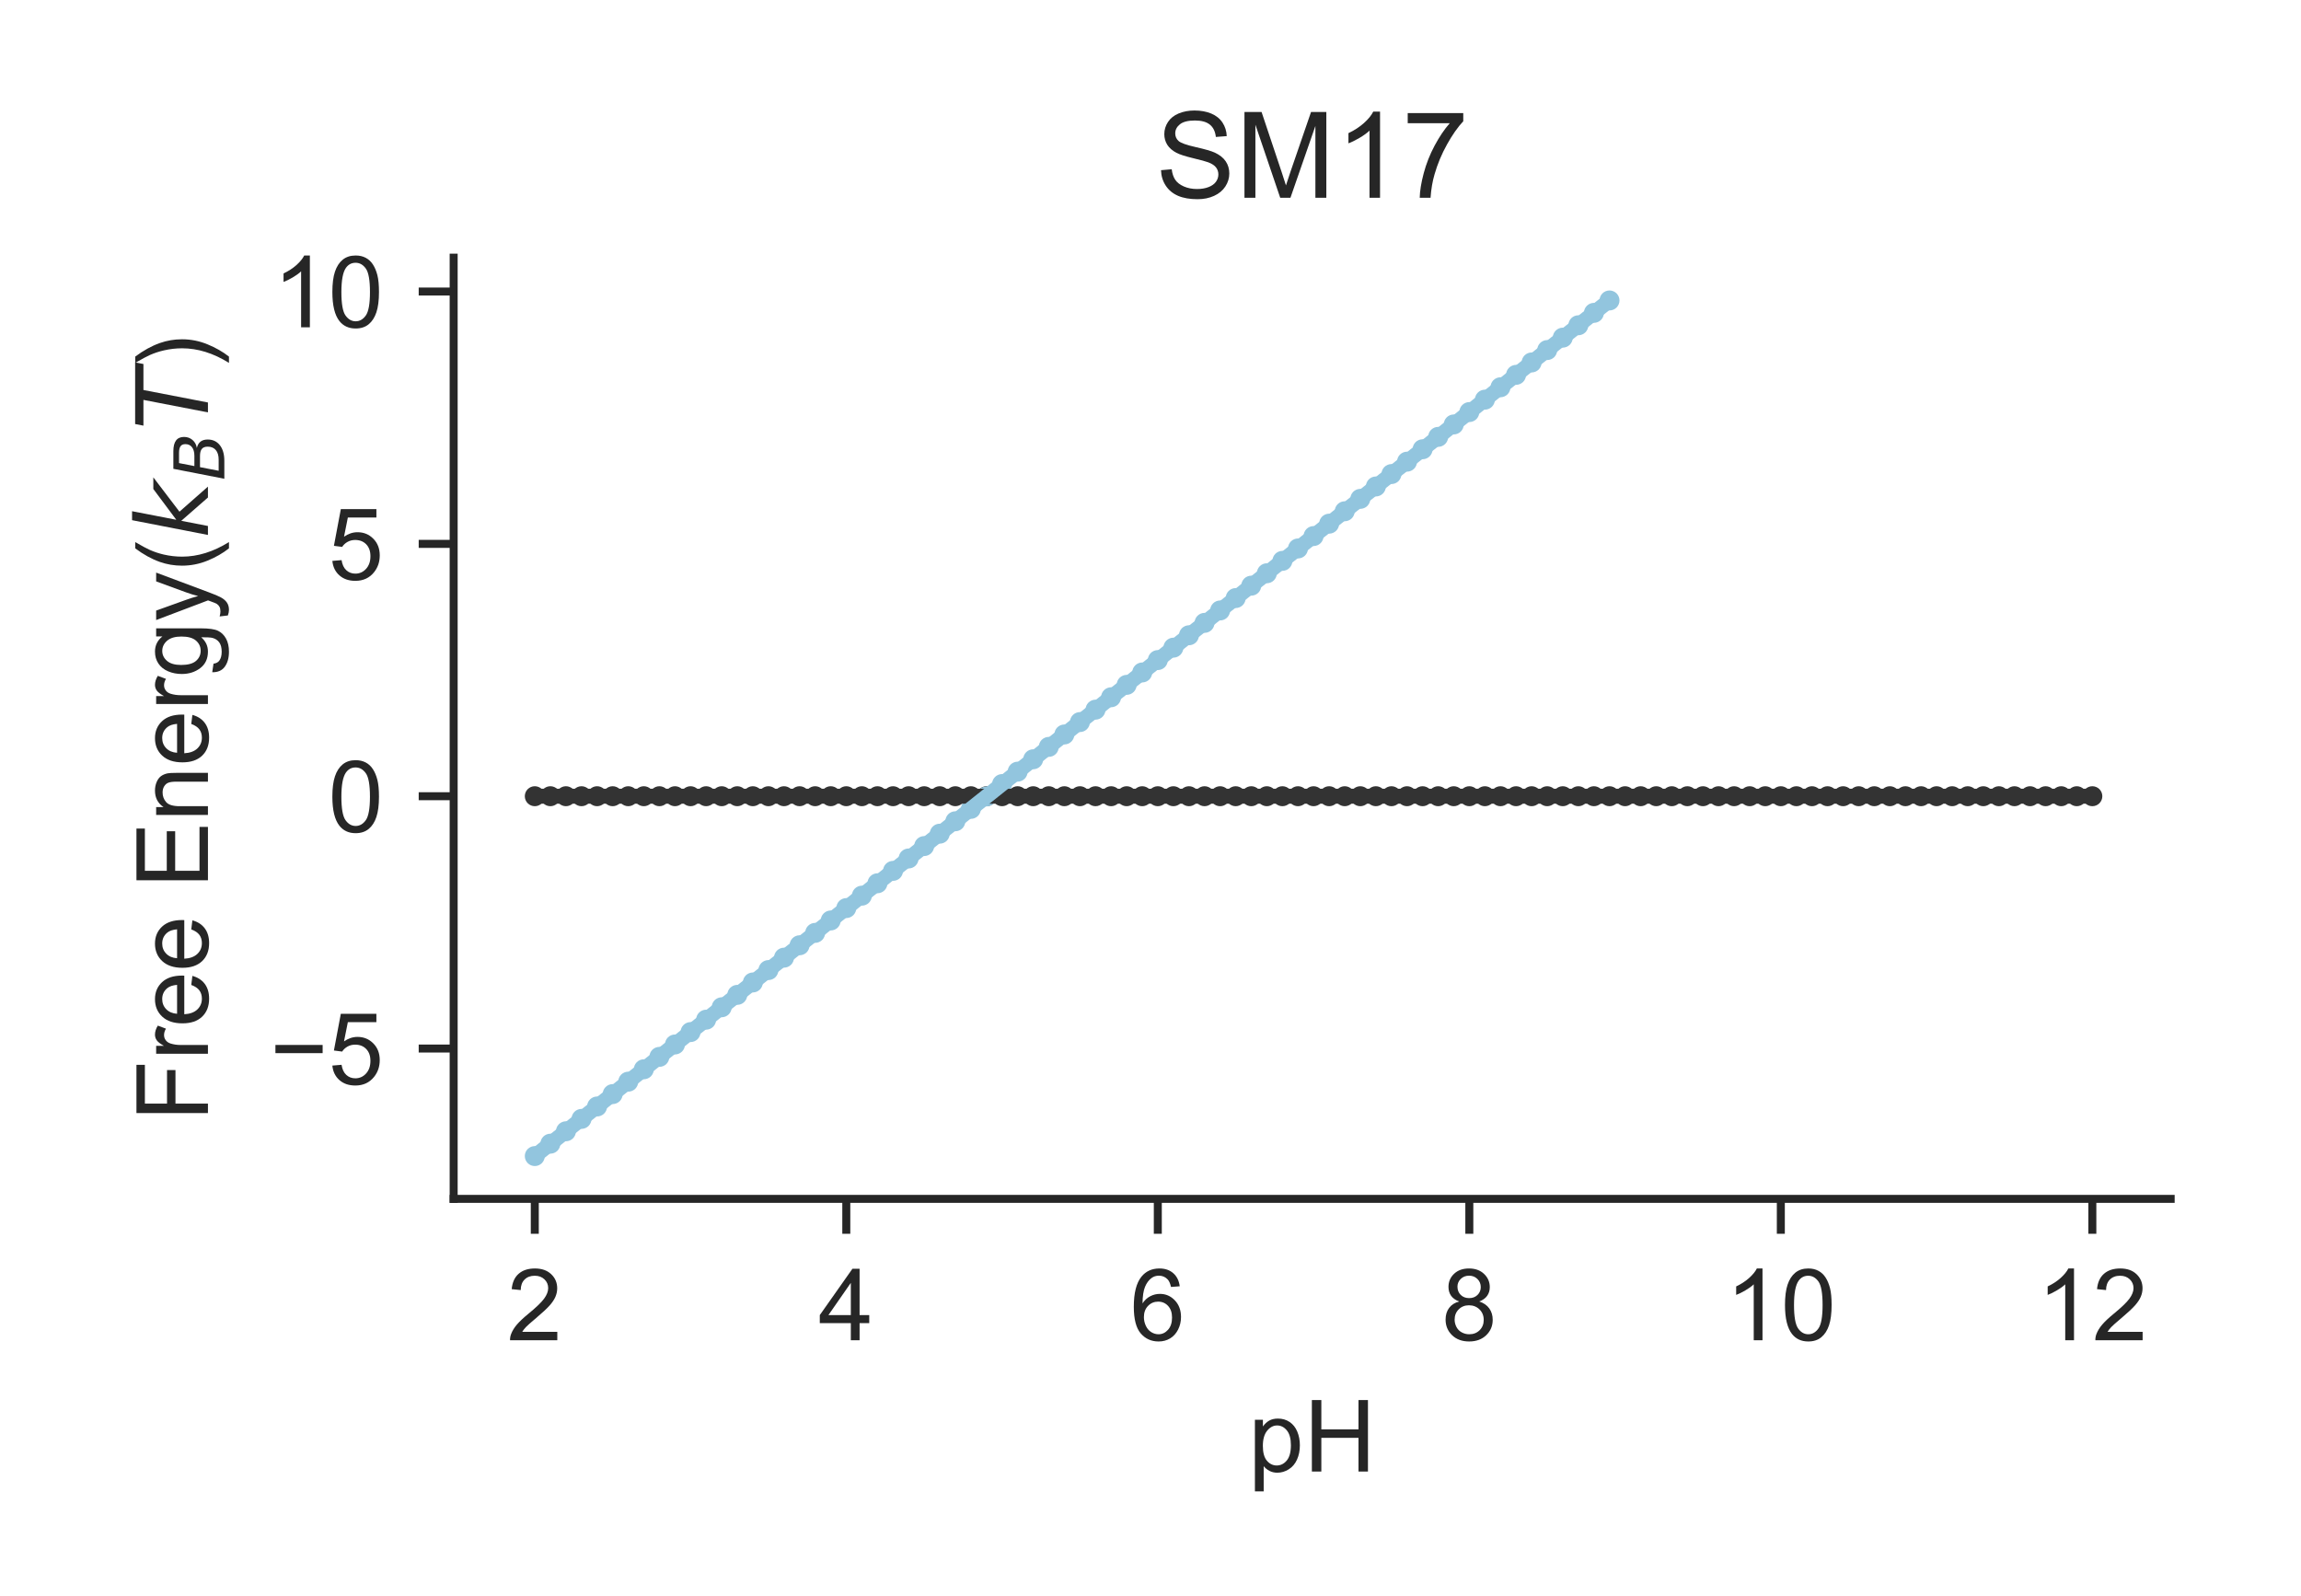 <?xml version="1.0" encoding="utf-8" standalone="no"?>
<!DOCTYPE svg PUBLIC "-//W3C//DTD SVG 1.1//EN"
  "http://www.w3.org/Graphics/SVG/1.1/DTD/svg11.dtd">
<!-- Created with matplotlib (http://matplotlib.org/) -->
<svg height="159.84pt" version="1.1" viewBox="0 0 230.4 159.84" width="230.4pt" xmlns="http://www.w3.org/2000/svg" xmlns:xlink="http://www.w3.org/1999/xlink">
 <defs>
  <style type="text/css">
*{stroke-linecap:butt;stroke-linejoin:round;}
  </style>
 </defs>
 <g id="figure_1">
  <g id="patch_1">
   <path d="M 0 159.84 
L 230.4 159.84 
L 230.4 0 
L 0 0 
z
" style="fill:#ffffff;"/>
  </g>
  <g id="axes_1">
   <g id="patch_2">
    <path d="M 45.425 120.04 
L 217.35 120.04 
L 217.35 25.8 
L 45.425 25.8 
z
" style="fill:#ffffff;"/>
   </g>
   <g id="matplotlib.axis_1">
    <g id="xtick_1">
     <g id="line2d_1">
      <defs>
       <path d="M 0 0 
L 0 3.5 
" id="mbae7560d08" style="stroke:#262626;stroke-width:0.8;"/>
      </defs>
      <g>
       <use style="fill:#262626;stroke:#262626;stroke-width:0.8;" x="53.549" xlink:href="#mbae7560d08" y="120.04"/>
      </g>
     </g>
     <g id="text_1">
      <!-- 2 -->
      <defs>
       <path d="M 50.344 8.453 
L 50.344 0 
L 3.031 0 
Q 2.938 3.172 4.047 6.109 
Q 5.859 10.938 9.828 15.625 
Q 13.812 20.312 21.344 26.469 
Q 33.016 36.031 37.109 41.625 
Q 41.219 47.219 41.219 52.203 
Q 41.219 57.422 37.469 61 
Q 33.734 64.594 27.734 64.594 
Q 21.391 64.594 17.578 60.781 
Q 13.766 56.984 13.719 50.25 
L 4.688 51.172 
Q 5.609 61.281 11.656 66.578 
Q 17.719 71.875 27.938 71.875 
Q 38.234 71.875 44.234 66.156 
Q 50.25 60.453 50.25 52 
Q 50.25 47.703 48.484 43.547 
Q 46.734 39.406 42.656 34.812 
Q 38.578 30.219 29.109 22.219 
Q 21.188 15.578 18.938 13.203 
Q 16.703 10.844 15.234 8.453 
z
" id="ArialMT-32"/>
      </defs>
      <g style="fill:#262626;" transform="translate(50.768 134.198)scale(0.1 -0.1)">
       <use xlink:href="#ArialMT-32"/>
      </g>
     </g>
    </g>
    <g id="xtick_2">
     <g id="line2d_2">
      <g>
       <use style="fill:#262626;stroke:#262626;stroke-width:0.8;" x="84.74" xlink:href="#mbae7560d08" y="120.04"/>
      </g>
     </g>
     <g id="text_2">
      <!-- 4 -->
      <defs>
       <path d="M 32.328 0 
L 32.328 17.141 
L 1.266 17.141 
L 1.266 25.203 
L 33.938 71.578 
L 41.109 71.578 
L 41.109 25.203 
L 50.781 25.203 
L 50.781 17.141 
L 41.109 17.141 
L 41.109 0 
z
M 32.328 25.203 
L 32.328 57.469 
L 9.906 25.203 
z
" id="ArialMT-34"/>
      </defs>
      <g style="fill:#262626;" transform="translate(81.96 134.198)scale(0.1 -0.1)">
       <use xlink:href="#ArialMT-34"/>
      </g>
     </g>
    </g>
    <g id="xtick_3">
     <g id="line2d_3">
      <g>
       <use style="fill:#262626;stroke:#262626;stroke-width:0.8;" x="115.932" xlink:href="#mbae7560d08" y="120.04"/>
      </g>
     </g>
     <g id="text_3">
      <!-- 6 -->
      <defs>
       <path d="M 49.75 54.047 
L 41.016 53.375 
Q 39.844 58.547 37.703 60.891 
Q 34.125 64.656 28.906 64.656 
Q 24.703 64.656 21.531 62.312 
Q 17.391 59.281 14.984 53.469 
Q 12.594 47.656 12.5 36.922 
Q 15.672 41.75 20.266 44.094 
Q 24.859 46.438 29.891 46.438 
Q 38.672 46.438 44.844 39.969 
Q 51.031 33.5 51.031 23.25 
Q 51.031 16.5 48.125 10.719 
Q 45.219 4.938 40.141 1.859 
Q 35.062 -1.219 28.609 -1.219 
Q 17.625 -1.219 10.688 6.859 
Q 3.766 14.938 3.766 33.5 
Q 3.766 54.25 11.422 63.672 
Q 18.109 71.875 29.438 71.875 
Q 37.891 71.875 43.281 67.141 
Q 48.688 62.406 49.75 54.047 
z
M 13.875 23.188 
Q 13.875 18.656 15.797 14.5 
Q 17.719 10.359 21.188 8.172 
Q 24.656 6 28.469 6 
Q 34.031 6 38.031 10.484 
Q 42.047 14.984 42.047 22.703 
Q 42.047 30.125 38.078 34.391 
Q 34.125 38.672 28.125 38.672 
Q 22.172 38.672 18.016 34.391 
Q 13.875 30.125 13.875 23.188 
z
" id="ArialMT-36"/>
      </defs>
      <g style="fill:#262626;" transform="translate(113.152 134.198)scale(0.1 -0.1)">
       <use xlink:href="#ArialMT-36"/>
      </g>
     </g>
    </g>
    <g id="xtick_4">
     <g id="line2d_4">
      <g>
       <use style="fill:#262626;stroke:#262626;stroke-width:0.8;" x="147.124" xlink:href="#mbae7560d08" y="120.04"/>
      </g>
     </g>
     <g id="text_4">
      <!-- 8 -->
      <defs>
       <path d="M 17.672 38.812 
Q 12.203 40.828 9.562 44.531 
Q 6.938 48.25 6.938 53.422 
Q 6.938 61.234 12.547 66.547 
Q 18.172 71.875 27.484 71.875 
Q 36.859 71.875 42.578 66.422 
Q 48.297 60.984 48.297 53.172 
Q 48.297 48.188 45.672 44.5 
Q 43.062 40.828 37.75 38.812 
Q 44.344 36.672 47.781 31.875 
Q 51.219 27.094 51.219 20.453 
Q 51.219 11.281 44.719 5.031 
Q 38.234 -1.219 27.641 -1.219 
Q 17.047 -1.219 10.547 5.047 
Q 4.047 11.328 4.047 20.703 
Q 4.047 27.688 7.594 32.391 
Q 11.141 37.109 17.672 38.812 
z
M 15.922 53.719 
Q 15.922 48.641 19.188 45.406 
Q 22.469 42.188 27.688 42.188 
Q 32.766 42.188 36.016 45.375 
Q 39.266 48.578 39.266 53.219 
Q 39.266 58.062 35.906 61.359 
Q 32.562 64.656 27.594 64.656 
Q 22.562 64.656 19.234 61.422 
Q 15.922 58.203 15.922 53.719 
z
M 13.094 20.656 
Q 13.094 16.891 14.875 13.375 
Q 16.656 9.859 20.172 7.922 
Q 23.688 6 27.734 6 
Q 34.031 6 38.125 10.047 
Q 42.234 14.109 42.234 20.359 
Q 42.234 26.703 38.016 30.859 
Q 33.797 35.016 27.438 35.016 
Q 21.234 35.016 17.156 30.906 
Q 13.094 26.812 13.094 20.656 
z
" id="ArialMT-38"/>
      </defs>
      <g style="fill:#262626;" transform="translate(144.343 134.198)scale(0.1 -0.1)">
       <use xlink:href="#ArialMT-38"/>
      </g>
     </g>
    </g>
    <g id="xtick_5">
     <g id="line2d_5">
      <g>
       <use style="fill:#262626;stroke:#262626;stroke-width:0.8;" x="178.315" xlink:href="#mbae7560d08" y="120.04"/>
      </g>
     </g>
     <g id="text_5">
      <!-- 10 -->
      <defs>
       <path d="M 37.25 0 
L 28.469 0 
L 28.469 56 
Q 25.297 52.984 20.141 49.953 
Q 14.984 46.922 10.891 45.406 
L 10.891 53.906 
Q 18.266 57.375 23.781 62.297 
Q 29.297 67.234 31.594 71.875 
L 37.25 71.875 
z
" id="ArialMT-31"/>
       <path d="M 4.156 35.297 
Q 4.156 48 6.766 55.734 
Q 9.375 63.484 14.516 67.672 
Q 19.672 71.875 27.484 71.875 
Q 33.25 71.875 37.594 69.547 
Q 41.938 67.234 44.766 62.859 
Q 47.609 58.5 49.219 52.219 
Q 50.828 45.953 50.828 35.297 
Q 50.828 22.703 48.234 14.969 
Q 45.656 7.234 40.5 3 
Q 35.359 -1.219 27.484 -1.219 
Q 17.141 -1.219 11.234 6.203 
Q 4.156 15.141 4.156 35.297 
z
M 13.188 35.297 
Q 13.188 17.672 17.312 11.828 
Q 21.438 6 27.484 6 
Q 33.547 6 37.672 11.859 
Q 41.797 17.719 41.797 35.297 
Q 41.797 52.984 37.672 58.781 
Q 33.547 64.594 27.391 64.594 
Q 21.344 64.594 17.719 59.469 
Q 13.188 52.938 13.188 35.297 
z
" id="ArialMT-30"/>
      </defs>
      <g style="fill:#262626;" transform="translate(172.755 134.198)scale(0.1 -0.1)">
       <use xlink:href="#ArialMT-31"/>
       <use x="55.615" xlink:href="#ArialMT-30"/>
      </g>
     </g>
    </g>
    <g id="xtick_6">
     <g id="line2d_6">
      <g>
       <use style="fill:#262626;stroke:#262626;stroke-width:0.8;" x="209.507" xlink:href="#mbae7560d08" y="120.04"/>
      </g>
     </g>
     <g id="text_6">
      <!-- 12 -->
      <g style="fill:#262626;" transform="translate(203.946 134.198)scale(0.1 -0.1)">
       <use xlink:href="#ArialMT-31"/>
       <use x="55.615" xlink:href="#ArialMT-32"/>
      </g>
     </g>
    </g>
    <g id="text_7">
     <!-- pH -->
     <defs>
      <path d="M 6.594 -19.875 
L 6.594 51.859 
L 14.594 51.859 
L 14.594 45.125 
Q 17.438 49.078 21 51.047 
Q 24.562 53.031 29.641 53.031 
Q 36.281 53.031 41.359 49.609 
Q 46.438 46.188 49.016 39.953 
Q 51.609 33.734 51.609 26.312 
Q 51.609 18.359 48.75 11.984 
Q 45.906 5.609 40.453 2.219 
Q 35.016 -1.172 29 -1.172 
Q 24.609 -1.172 21.109 0.688 
Q 17.625 2.547 15.375 5.375 
L 15.375 -19.875 
z
M 14.547 25.641 
Q 14.547 15.625 18.594 10.844 
Q 22.656 6.062 28.422 6.062 
Q 34.281 6.062 38.453 11.016 
Q 42.625 15.969 42.625 26.375 
Q 42.625 36.281 38.547 41.203 
Q 34.469 46.141 28.812 46.141 
Q 23.188 46.141 18.859 40.891 
Q 14.547 35.641 14.547 25.641 
z
" id="ArialMT-70"/>
      <path d="M 8.016 0 
L 8.016 71.578 
L 17.484 71.578 
L 17.484 42.188 
L 54.688 42.188 
L 54.688 71.578 
L 64.156 71.578 
L 64.156 0 
L 54.688 0 
L 54.688 33.734 
L 17.484 33.734 
L 17.484 0 
z
" id="ArialMT-48"/>
     </defs>
     <g style="fill:#262626;" transform="translate(124.996 147.343)scale(0.1 -0.1)">
      <use xlink:href="#ArialMT-70"/>
      <use x="55.615" xlink:href="#ArialMT-48"/>
     </g>
    </g>
   </g>
   <g id="matplotlib.axis_2">
    <g id="ytick_1">
     <g id="line2d_7">
      <defs>
       <path d="M 0 0 
L -3.5 0 
" id="m6a476137eb" style="stroke:#262626;stroke-width:0.8;"/>
      </defs>
      <g>
       <use style="fill:#262626;stroke:#262626;stroke-width:0.8;" x="45.425" xlink:href="#m6a476137eb" y="104.991"/>
      </g>
     </g>
     <g id="text_8">
      <!-- −5 -->
      <defs>
       <path d="M 52.828 31.203 
L 5.562 31.203 
L 5.562 39.406 
L 52.828 39.406 
z
" id="ArialMT-2212"/>
       <path d="M 4.156 18.75 
L 13.375 19.531 
Q 14.406 12.797 18.141 9.391 
Q 21.875 6 27.156 6 
Q 33.5 6 37.891 10.781 
Q 42.281 15.578 42.281 23.484 
Q 42.281 31 38.062 35.344 
Q 33.844 39.703 27 39.703 
Q 22.75 39.703 19.328 37.766 
Q 15.922 35.844 13.969 32.766 
L 5.719 33.844 
L 12.641 70.609 
L 48.25 70.609 
L 48.25 62.203 
L 19.672 62.203 
L 15.828 42.969 
Q 22.266 47.469 29.344 47.469 
Q 38.719 47.469 45.156 40.969 
Q 51.609 34.469 51.609 24.266 
Q 51.609 14.547 45.953 7.469 
Q 39.062 -1.219 27.156 -1.219 
Q 17.391 -1.219 11.203 4.25 
Q 5.031 9.719 4.156 18.75 
z
" id="ArialMT-35"/>
      </defs>
      <g style="fill:#262626;" transform="translate(27.023 108.57)scale(0.1 -0.1)">
       <use xlink:href="#ArialMT-2212"/>
       <use x="58.398" xlink:href="#ArialMT-35"/>
      </g>
     </g>
    </g>
    <g id="ytick_2">
     <g id="line2d_8">
      <g>
       <use style="fill:#262626;stroke:#262626;stroke-width:0.8;" x="45.425" xlink:href="#m6a476137eb" y="79.724"/>
      </g>
     </g>
     <g id="text_9">
      <!-- 0 -->
      <g style="fill:#262626;" transform="translate(32.864 83.303)scale(0.1 -0.1)">
       <use xlink:href="#ArialMT-30"/>
      </g>
     </g>
    </g>
    <g id="ytick_3">
     <g id="line2d_9">
      <g>
       <use style="fill:#262626;stroke:#262626;stroke-width:0.8;" x="45.425" xlink:href="#m6a476137eb" y="54.458"/>
      </g>
     </g>
     <g id="text_10">
      <!-- 5 -->
      <g style="fill:#262626;" transform="translate(32.864 58.037)scale(0.1 -0.1)">
       <use xlink:href="#ArialMT-35"/>
      </g>
     </g>
    </g>
    <g id="ytick_4">
     <g id="line2d_10">
      <g>
       <use style="fill:#262626;stroke:#262626;stroke-width:0.8;" x="45.425" xlink:href="#m6a476137eb" y="29.191"/>
      </g>
     </g>
     <g id="text_11">
      <!-- 10 -->
      <g style="fill:#262626;" transform="translate(27.303 32.77)scale(0.1 -0.1)">
       <use xlink:href="#ArialMT-31"/>
       <use x="55.615" xlink:href="#ArialMT-30"/>
      </g>
     </g>
    </g>
    <g id="text_12">
     <!-- Free Energy($k_BT$) -->
     <defs>
      <path d="M 8.203 0 
L 8.203 71.578 
L 56.5 71.578 
L 56.5 63.141 
L 17.672 63.141 
L 17.672 40.969 
L 51.266 40.969 
L 51.266 32.516 
L 17.672 32.516 
L 17.672 0 
z
" id="ArialMT-46"/>
      <path d="M 6.5 0 
L 6.5 51.859 
L 14.406 51.859 
L 14.406 44 
Q 17.438 49.516 20 51.266 
Q 22.562 53.031 25.641 53.031 
Q 30.078 53.031 34.672 50.203 
L 31.641 42.047 
Q 28.422 43.953 25.203 43.953 
Q 22.312 43.953 20.016 42.219 
Q 17.719 40.484 16.75 37.406 
Q 15.281 32.719 15.281 27.156 
L 15.281 0 
z
" id="ArialMT-72"/>
      <path d="M 42.094 16.703 
L 51.172 15.578 
Q 49.031 7.625 43.219 3.219 
Q 37.406 -1.172 28.375 -1.172 
Q 17 -1.172 10.328 5.828 
Q 3.656 12.844 3.656 25.484 
Q 3.656 38.578 10.391 45.797 
Q 17.141 53.031 27.875 53.031 
Q 38.281 53.031 44.875 45.953 
Q 51.469 38.875 51.469 26.031 
Q 51.469 25.25 51.422 23.688 
L 12.75 23.688 
Q 13.234 15.141 17.578 10.594 
Q 21.922 6.062 28.422 6.062 
Q 33.25 6.062 36.672 8.594 
Q 40.094 11.141 42.094 16.703 
z
M 13.234 30.906 
L 42.188 30.906 
Q 41.609 37.453 38.875 40.719 
Q 34.672 45.797 27.984 45.797 
Q 21.922 45.797 17.797 41.75 
Q 13.672 37.703 13.234 30.906 
z
" id="ArialMT-65"/>
      <path id="ArialMT-20"/>
      <path d="M 7.906 0 
L 7.906 71.578 
L 59.672 71.578 
L 59.672 63.141 
L 17.391 63.141 
L 17.391 41.219 
L 56.984 41.219 
L 56.984 32.812 
L 17.391 32.812 
L 17.391 8.453 
L 61.328 8.453 
L 61.328 0 
z
" id="ArialMT-45"/>
      <path d="M 6.594 0 
L 6.594 51.859 
L 14.5 51.859 
L 14.5 44.484 
Q 20.219 53.031 31 53.031 
Q 35.688 53.031 39.625 51.344 
Q 43.562 49.656 45.516 46.922 
Q 47.469 44.188 48.25 40.438 
Q 48.734 37.984 48.734 31.891 
L 48.734 0 
L 39.938 0 
L 39.938 31.547 
Q 39.938 36.922 38.906 39.578 
Q 37.891 42.234 35.281 43.812 
Q 32.672 45.406 29.156 45.406 
Q 23.531 45.406 19.453 41.844 
Q 15.375 38.281 15.375 28.328 
L 15.375 0 
z
" id="ArialMT-6e"/>
      <path d="M 4.984 -4.297 
L 13.531 -5.562 
Q 14.062 -9.516 16.5 -11.328 
Q 19.781 -13.766 25.438 -13.766 
Q 31.547 -13.766 34.859 -11.328 
Q 38.188 -8.891 39.359 -4.5 
Q 40.047 -1.812 39.984 6.781 
Q 34.234 0 25.641 0 
Q 14.938 0 9.078 7.719 
Q 3.219 15.438 3.219 26.219 
Q 3.219 33.641 5.906 39.906 
Q 8.594 46.188 13.688 49.609 
Q 18.797 53.031 25.688 53.031 
Q 34.859 53.031 40.828 45.609 
L 40.828 51.859 
L 48.922 51.859 
L 48.922 7.031 
Q 48.922 -5.078 46.453 -10.125 
Q 44 -15.188 38.641 -18.109 
Q 33.297 -21.047 25.484 -21.047 
Q 16.219 -21.047 10.5 -16.875 
Q 4.781 -12.703 4.984 -4.297 
z
M 12.25 26.859 
Q 12.25 16.656 16.297 11.969 
Q 20.359 7.281 26.469 7.281 
Q 32.516 7.281 36.609 11.938 
Q 40.719 16.609 40.719 26.562 
Q 40.719 36.078 36.5 40.906 
Q 32.281 45.75 26.312 45.75 
Q 20.453 45.75 16.344 40.984 
Q 12.25 36.234 12.25 26.859 
z
" id="ArialMT-67"/>
      <path d="M 6.203 -19.969 
L 5.219 -11.719 
Q 8.109 -12.5 10.25 -12.5 
Q 13.188 -12.5 14.938 -11.516 
Q 16.703 -10.547 17.828 -8.797 
Q 18.656 -7.469 20.516 -2.25 
Q 20.75 -1.516 21.297 -0.094 
L 1.609 51.859 
L 11.078 51.859 
L 21.875 21.828 
Q 23.969 16.109 25.641 9.812 
Q 27.156 15.875 29.25 21.625 
L 40.328 51.859 
L 49.125 51.859 
L 29.391 -0.875 
Q 26.219 -9.422 24.469 -12.641 
Q 22.125 -17 19.094 -19.016 
Q 16.062 -21.047 11.859 -21.047 
Q 9.328 -21.047 6.203 -19.969 
z
" id="ArialMT-79"/>
      <path d="M 23.391 -21.047 
Q 16.109 -11.859 11.078 0.438 
Q 6.062 12.75 6.062 25.922 
Q 6.062 37.547 9.812 48.188 
Q 14.203 60.547 23.391 72.797 
L 29.688 72.797 
Q 23.781 62.641 21.875 58.297 
Q 18.891 51.562 17.188 44.234 
Q 15.094 35.109 15.094 25.875 
Q 15.094 2.391 29.688 -21.047 
z
" id="ArialMT-28"/>
      <path d="M 18.312 75.984 
L 27.297 75.984 
L 18.703 31.688 
L 49.516 54.688 
L 61.188 54.688 
L 26.812 28.516 
L 51.906 0 
L 41.016 0 
L 17.672 26.703 
L 12.5 0 
L 3.516 0 
z
" id="DejaVuSans-Oblique-6b"/>
      <path d="M 16.891 72.906 
L 42.094 72.906 
Q 52.344 72.906 57.422 69.094 
Q 62.5 65.281 62.5 57.625 
Q 62.5 50.594 58.125 45.484 
Q 53.766 40.375 46.688 39.312 
Q 52.734 37.938 55.766 34.078 
Q 58.797 30.219 58.797 23.781 
Q 58.797 12.797 50.656 6.391 
Q 42.531 0 28.422 0 
L 2.688 0 
z
M 19.281 34.812 
L 14.109 8.109 
L 29.984 8.109 
Q 38.922 8.109 43.75 12.203 
Q 48.578 16.312 48.578 23.781 
Q 48.578 29.547 45.375 32.172 
Q 42.188 34.812 35.109 34.812 
z
M 25.094 64.797 
L 20.797 42.828 
L 35.5 42.828 
Q 43.359 42.828 47.781 46.234 
Q 52.203 49.656 52.203 55.719 
Q 52.203 60.453 49.219 62.625 
Q 46.234 64.797 39.703 64.797 
z
" id="DejaVuSans-Oblique-42"/>
      <path d="M 5.906 72.906 
L 67.578 72.906 
L 66.016 64.594 
L 39.984 64.594 
L 27.484 0 
L 17.578 0 
L 30.078 64.594 
L 4.297 64.594 
z
" id="DejaVuSans-Oblique-54"/>
      <path d="M 12.359 -21.047 
L 6.062 -21.047 
Q 20.656 2.391 20.656 25.875 
Q 20.656 35.062 18.562 44.094 
Q 16.891 51.422 13.922 58.156 
Q 12.016 62.547 6.062 72.797 
L 12.359 72.797 
Q 21.531 60.547 25.922 48.188 
Q 29.688 37.547 29.688 25.922 
Q 29.688 12.75 24.625 0.438 
Q 19.578 -11.859 12.359 -21.047 
z
" id="ArialMT-29"/>
     </defs>
     <g style="fill:#262626;" transform="translate(20.823 112.27)rotate(-90)scale(0.1 -0.1)">
      <use transform="translate(0 0.016)" xlink:href="#ArialMT-46"/>
      <use transform="translate(61.084 0.016)" xlink:href="#ArialMT-72"/>
      <use transform="translate(94.385 0.016)" xlink:href="#ArialMT-65"/>
      <use transform="translate(150 0.016)" xlink:href="#ArialMT-65"/>
      <use transform="translate(205.615 0.016)" xlink:href="#ArialMT-20"/>
      <use transform="translate(233.398 0.016)" xlink:href="#ArialMT-45"/>
      <use transform="translate(300.098 0.016)" xlink:href="#ArialMT-6e"/>
      <use transform="translate(355.713 0.016)" xlink:href="#ArialMT-65"/>
      <use transform="translate(411.328 0.016)" xlink:href="#ArialMT-72"/>
      <use transform="translate(444.629 0.016)" xlink:href="#ArialMT-67"/>
      <use transform="translate(500.244 0.016)" xlink:href="#ArialMT-79"/>
      <use transform="translate(550.244 0.016)" xlink:href="#ArialMT-28"/>
      <use transform="translate(583.545 0.016)" xlink:href="#DejaVuSans-Oblique-6b"/>
      <use transform="translate(641.455 -16.391)scale(0.7)" xlink:href="#DejaVuSans-Oblique-42"/>
      <use transform="translate(692.212 0.016)" xlink:href="#DejaVuSans-Oblique-54"/>
      <use transform="translate(753.296 0.016)" xlink:href="#ArialMT-29"/>
     </g>
    </g>
   </g>
   <g id="PathCollection_1">
    <defs>
     <path d="M 0 0.5 
C 0.133 0.5 0.26 0.447 0.354 0.354 
C 0.447 0.26 0.5 0.133 0.5 0 
C 0.5 -0.133 0.447 -0.26 0.354 -0.354 
C 0.26 -0.447 0.133 -0.5 0 -0.5 
C -0.133 -0.5 -0.26 -0.447 -0.354 -0.354 
C -0.447 -0.26 -0.5 -0.133 -0.5 0 
C -0.5 0.133 -0.447 0.26 -0.354 0.354 
C -0.26 0.447 -0.133 0.5 0 0.5 
z
" id="ma1ef8b6a67" style="stroke:#333333;"/>
    </defs>
    <g clip-path="url(#paff4424b75)">
     <use style="fill:#333333;stroke:#333333;" x="53.549" xlink:href="#ma1ef8b6a67" y="79.724"/>
     <use style="fill:#333333;stroke:#333333;" x="55.108" xlink:href="#ma1ef8b6a67" y="79.724"/>
     <use style="fill:#333333;stroke:#333333;" x="56.668" xlink:href="#ma1ef8b6a67" y="79.724"/>
     <use style="fill:#333333;stroke:#333333;" x="58.227" xlink:href="#ma1ef8b6a67" y="79.724"/>
     <use style="fill:#333333;stroke:#333333;" x="59.787" xlink:href="#ma1ef8b6a67" y="79.724"/>
     <use style="fill:#333333;stroke:#333333;" x="61.347" xlink:href="#ma1ef8b6a67" y="79.724"/>
     <use style="fill:#333333;stroke:#333333;" x="62.906" xlink:href="#ma1ef8b6a67" y="79.724"/>
     <use style="fill:#333333;stroke:#333333;" x="64.466" xlink:href="#ma1ef8b6a67" y="79.724"/>
     <use style="fill:#333333;stroke:#333333;" x="66.025" xlink:href="#ma1ef8b6a67" y="79.724"/>
     <use style="fill:#333333;stroke:#333333;" x="67.585" xlink:href="#ma1ef8b6a67" y="79.724"/>
     <use style="fill:#333333;stroke:#333333;" x="69.145" xlink:href="#ma1ef8b6a67" y="79.724"/>
     <use style="fill:#333333;stroke:#333333;" x="70.704" xlink:href="#ma1ef8b6a67" y="79.724"/>
     <use style="fill:#333333;stroke:#333333;" x="72.264" xlink:href="#ma1ef8b6a67" y="79.724"/>
     <use style="fill:#333333;stroke:#333333;" x="73.823" xlink:href="#ma1ef8b6a67" y="79.724"/>
     <use style="fill:#333333;stroke:#333333;" x="75.383" xlink:href="#ma1ef8b6a67" y="79.724"/>
     <use style="fill:#333333;stroke:#333333;" x="76.942" xlink:href="#ma1ef8b6a67" y="79.724"/>
     <use style="fill:#333333;stroke:#333333;" x="78.502" xlink:href="#ma1ef8b6a67" y="79.724"/>
     <use style="fill:#333333;stroke:#333333;" x="80.062" xlink:href="#ma1ef8b6a67" y="79.724"/>
     <use style="fill:#333333;stroke:#333333;" x="81.621" xlink:href="#ma1ef8b6a67" y="79.724"/>
     <use style="fill:#333333;stroke:#333333;" x="83.181" xlink:href="#ma1ef8b6a67" y="79.724"/>
     <use style="fill:#333333;stroke:#333333;" x="84.74" xlink:href="#ma1ef8b6a67" y="79.724"/>
     <use style="fill:#333333;stroke:#333333;" x="86.3" xlink:href="#ma1ef8b6a67" y="79.724"/>
     <use style="fill:#333333;stroke:#333333;" x="87.86" xlink:href="#ma1ef8b6a67" y="79.724"/>
     <use style="fill:#333333;stroke:#333333;" x="89.419" xlink:href="#ma1ef8b6a67" y="79.724"/>
     <use style="fill:#333333;stroke:#333333;" x="90.979" xlink:href="#ma1ef8b6a67" y="79.724"/>
     <use style="fill:#333333;stroke:#333333;" x="92.538" xlink:href="#ma1ef8b6a67" y="79.724"/>
     <use style="fill:#333333;stroke:#333333;" x="94.098" xlink:href="#ma1ef8b6a67" y="79.724"/>
     <use style="fill:#333333;stroke:#333333;" x="95.657" xlink:href="#ma1ef8b6a67" y="79.724"/>
     <use style="fill:#333333;stroke:#333333;" x="97.217" xlink:href="#ma1ef8b6a67" y="79.724"/>
     <use style="fill:#333333;stroke:#333333;" x="98.777" xlink:href="#ma1ef8b6a67" y="79.724"/>
     <use style="fill:#333333;stroke:#333333;" x="100.336" xlink:href="#ma1ef8b6a67" y="79.724"/>
     <use style="fill:#333333;stroke:#333333;" x="101.896" xlink:href="#ma1ef8b6a67" y="79.724"/>
     <use style="fill:#333333;stroke:#333333;" x="103.455" xlink:href="#ma1ef8b6a67" y="79.724"/>
     <use style="fill:#333333;stroke:#333333;" x="105.015" xlink:href="#ma1ef8b6a67" y="79.724"/>
     <use style="fill:#333333;stroke:#333333;" x="106.575" xlink:href="#ma1ef8b6a67" y="79.724"/>
     <use style="fill:#333333;stroke:#333333;" x="108.134" xlink:href="#ma1ef8b6a67" y="79.724"/>
     <use style="fill:#333333;stroke:#333333;" x="109.694" xlink:href="#ma1ef8b6a67" y="79.724"/>
     <use style="fill:#333333;stroke:#333333;" x="111.253" xlink:href="#ma1ef8b6a67" y="79.724"/>
     <use style="fill:#333333;stroke:#333333;" x="112.813" xlink:href="#ma1ef8b6a67" y="79.724"/>
     <use style="fill:#333333;stroke:#333333;" x="114.372" xlink:href="#ma1ef8b6a67" y="79.724"/>
     <use style="fill:#333333;stroke:#333333;" x="115.932" xlink:href="#ma1ef8b6a67" y="79.724"/>
     <use style="fill:#333333;stroke:#333333;" x="117.492" xlink:href="#ma1ef8b6a67" y="79.724"/>
     <use style="fill:#333333;stroke:#333333;" x="119.051" xlink:href="#ma1ef8b6a67" y="79.724"/>
     <use style="fill:#333333;stroke:#333333;" x="120.611" xlink:href="#ma1ef8b6a67" y="79.724"/>
     <use style="fill:#333333;stroke:#333333;" x="122.17" xlink:href="#ma1ef8b6a67" y="79.724"/>
     <use style="fill:#333333;stroke:#333333;" x="123.73" xlink:href="#ma1ef8b6a67" y="79.724"/>
     <use style="fill:#333333;stroke:#333333;" x="125.29" xlink:href="#ma1ef8b6a67" y="79.724"/>
     <use style="fill:#333333;stroke:#333333;" x="126.849" xlink:href="#ma1ef8b6a67" y="79.724"/>
     <use style="fill:#333333;stroke:#333333;" x="128.409" xlink:href="#ma1ef8b6a67" y="79.724"/>
     <use style="fill:#333333;stroke:#333333;" x="129.968" xlink:href="#ma1ef8b6a67" y="79.724"/>
     <use style="fill:#333333;stroke:#333333;" x="131.528" xlink:href="#ma1ef8b6a67" y="79.724"/>
     <use style="fill:#333333;stroke:#333333;" x="133.088" xlink:href="#ma1ef8b6a67" y="79.724"/>
     <use style="fill:#333333;stroke:#333333;" x="134.647" xlink:href="#ma1ef8b6a67" y="79.724"/>
     <use style="fill:#333333;stroke:#333333;" x="136.207" xlink:href="#ma1ef8b6a67" y="79.724"/>
     <use style="fill:#333333;stroke:#333333;" x="137.766" xlink:href="#ma1ef8b6a67" y="79.724"/>
     <use style="fill:#333333;stroke:#333333;" x="139.326" xlink:href="#ma1ef8b6a67" y="79.724"/>
     <use style="fill:#333333;stroke:#333333;" x="140.885" xlink:href="#ma1ef8b6a67" y="79.724"/>
     <use style="fill:#333333;stroke:#333333;" x="142.445" xlink:href="#ma1ef8b6a67" y="79.724"/>
     <use style="fill:#333333;stroke:#333333;" x="144.005" xlink:href="#ma1ef8b6a67" y="79.724"/>
     <use style="fill:#333333;stroke:#333333;" x="145.564" xlink:href="#ma1ef8b6a67" y="79.724"/>
     <use style="fill:#333333;stroke:#333333;" x="147.124" xlink:href="#ma1ef8b6a67" y="79.724"/>
     <use style="fill:#333333;stroke:#333333;" x="148.683" xlink:href="#ma1ef8b6a67" y="79.724"/>
     <use style="fill:#333333;stroke:#333333;" x="150.243" xlink:href="#ma1ef8b6a67" y="79.724"/>
     <use style="fill:#333333;stroke:#333333;" x="151.803" xlink:href="#ma1ef8b6a67" y="79.724"/>
     <use style="fill:#333333;stroke:#333333;" x="153.362" xlink:href="#ma1ef8b6a67" y="79.724"/>
     <use style="fill:#333333;stroke:#333333;" x="154.922" xlink:href="#ma1ef8b6a67" y="79.724"/>
     <use style="fill:#333333;stroke:#333333;" x="156.481" xlink:href="#ma1ef8b6a67" y="79.724"/>
     <use style="fill:#333333;stroke:#333333;" x="158.041" xlink:href="#ma1ef8b6a67" y="79.724"/>
     <use style="fill:#333333;stroke:#333333;" x="159.6" xlink:href="#ma1ef8b6a67" y="79.724"/>
     <use style="fill:#333333;stroke:#333333;" x="161.16" xlink:href="#ma1ef8b6a67" y="79.724"/>
     <use style="fill:#333333;stroke:#333333;" x="162.72" xlink:href="#ma1ef8b6a67" y="79.724"/>
     <use style="fill:#333333;stroke:#333333;" x="164.279" xlink:href="#ma1ef8b6a67" y="79.724"/>
     <use style="fill:#333333;stroke:#333333;" x="165.839" xlink:href="#ma1ef8b6a67" y="79.724"/>
     <use style="fill:#333333;stroke:#333333;" x="167.398" xlink:href="#ma1ef8b6a67" y="79.724"/>
     <use style="fill:#333333;stroke:#333333;" x="168.958" xlink:href="#ma1ef8b6a67" y="79.724"/>
     <use style="fill:#333333;stroke:#333333;" x="170.518" xlink:href="#ma1ef8b6a67" y="79.724"/>
     <use style="fill:#333333;stroke:#333333;" x="172.077" xlink:href="#ma1ef8b6a67" y="79.724"/>
     <use style="fill:#333333;stroke:#333333;" x="173.637" xlink:href="#ma1ef8b6a67" y="79.724"/>
     <use style="fill:#333333;stroke:#333333;" x="175.196" xlink:href="#ma1ef8b6a67" y="79.724"/>
     <use style="fill:#333333;stroke:#333333;" x="176.756" xlink:href="#ma1ef8b6a67" y="79.724"/>
     <use style="fill:#333333;stroke:#333333;" x="178.315" xlink:href="#ma1ef8b6a67" y="79.724"/>
     <use style="fill:#333333;stroke:#333333;" x="179.875" xlink:href="#ma1ef8b6a67" y="79.724"/>
     <use style="fill:#333333;stroke:#333333;" x="181.435" xlink:href="#ma1ef8b6a67" y="79.724"/>
     <use style="fill:#333333;stroke:#333333;" x="182.994" xlink:href="#ma1ef8b6a67" y="79.724"/>
     <use style="fill:#333333;stroke:#333333;" x="184.554" xlink:href="#ma1ef8b6a67" y="79.724"/>
     <use style="fill:#333333;stroke:#333333;" x="186.113" xlink:href="#ma1ef8b6a67" y="79.724"/>
     <use style="fill:#333333;stroke:#333333;" x="187.673" xlink:href="#ma1ef8b6a67" y="79.724"/>
     <use style="fill:#333333;stroke:#333333;" x="189.233" xlink:href="#ma1ef8b6a67" y="79.724"/>
     <use style="fill:#333333;stroke:#333333;" x="190.792" xlink:href="#ma1ef8b6a67" y="79.724"/>
     <use style="fill:#333333;stroke:#333333;" x="192.352" xlink:href="#ma1ef8b6a67" y="79.724"/>
     <use style="fill:#333333;stroke:#333333;" x="193.911" xlink:href="#ma1ef8b6a67" y="79.724"/>
     <use style="fill:#333333;stroke:#333333;" x="195.471" xlink:href="#ma1ef8b6a67" y="79.724"/>
     <use style="fill:#333333;stroke:#333333;" x="197.03" xlink:href="#ma1ef8b6a67" y="79.724"/>
     <use style="fill:#333333;stroke:#333333;" x="198.59" xlink:href="#ma1ef8b6a67" y="79.724"/>
     <use style="fill:#333333;stroke:#333333;" x="200.15" xlink:href="#ma1ef8b6a67" y="79.724"/>
     <use style="fill:#333333;stroke:#333333;" x="201.709" xlink:href="#ma1ef8b6a67" y="79.724"/>
     <use style="fill:#333333;stroke:#333333;" x="203.269" xlink:href="#ma1ef8b6a67" y="79.724"/>
     <use style="fill:#333333;stroke:#333333;" x="204.828" xlink:href="#ma1ef8b6a67" y="79.724"/>
     <use style="fill:#333333;stroke:#333333;" x="206.388" xlink:href="#ma1ef8b6a67" y="79.724"/>
     <use style="fill:#333333;stroke:#333333;" x="207.948" xlink:href="#ma1ef8b6a67" y="79.724"/>
     <use style="fill:#333333;stroke:#333333;" x="209.507" xlink:href="#ma1ef8b6a67" y="79.724"/>
    </g>
   </g>
   <g id="PathCollection_2">
    <defs>
     <path d="M 0 0.5 
C 0.133 0.5 0.26 0.447 0.354 0.354 
C 0.447 0.26 0.5 0.133 0.5 0 
C 0.5 -0.133 0.447 -0.26 0.354 -0.354 
C 0.26 -0.447 0.133 -0.5 0 -0.5 
C -0.133 -0.5 -0.26 -0.447 -0.354 -0.354 
C -0.447 -0.26 -0.5 -0.133 -0.5 0 
C -0.5 0.133 -0.447 0.26 -0.354 0.354 
C -0.26 0.447 -0.133 0.5 0 0.5 
z
" id="m7b1fc44960" style="stroke:#92c5de;"/>
    </defs>
    <g clip-path="url(#paff4424b75)">
     <use style="fill:#92c5de;stroke:#92c5de;" x="53.549" xlink:href="#m7b1fc44960" y="115.756"/>
     <use style="fill:#92c5de;stroke:#92c5de;" x="55.108" xlink:href="#m7b1fc44960" y="114.515"/>
     <use style="fill:#92c5de;stroke:#92c5de;" x="56.668" xlink:href="#m7b1fc44960" y="113.273"/>
     <use style="fill:#92c5de;stroke:#92c5de;" x="58.227" xlink:href="#m7b1fc44960" y="112.032"/>
     <use style="fill:#92c5de;stroke:#92c5de;" x="59.787" xlink:href="#m7b1fc44960" y="110.79"/>
     <use style="fill:#92c5de;stroke:#92c5de;" x="61.347" xlink:href="#m7b1fc44960" y="109.549"/>
     <use style="fill:#92c5de;stroke:#92c5de;" x="62.906" xlink:href="#m7b1fc44960" y="108.306"/>
     <use style="fill:#92c5de;stroke:#92c5de;" x="64.466" xlink:href="#m7b1fc44960" y="107.065"/>
     <use style="fill:#92c5de;stroke:#92c5de;" x="66.025" xlink:href="#m7b1fc44960" y="105.823"/>
     <use style="fill:#92c5de;stroke:#92c5de;" x="67.585" xlink:href="#m7b1fc44960" y="104.582"/>
     <use style="fill:#92c5de;stroke:#92c5de;" x="69.145" xlink:href="#m7b1fc44960" y="103.341"/>
     <use style="fill:#92c5de;stroke:#92c5de;" x="70.704" xlink:href="#m7b1fc44960" y="102.099"/>
     <use style="fill:#92c5de;stroke:#92c5de;" x="72.264" xlink:href="#m7b1fc44960" y="100.857"/>
     <use style="fill:#92c5de;stroke:#92c5de;" x="73.823" xlink:href="#m7b1fc44960" y="99.615"/>
     <use style="fill:#92c5de;stroke:#92c5de;" x="75.383" xlink:href="#m7b1fc44960" y="98.374"/>
     <use style="fill:#92c5de;stroke:#92c5de;" x="76.942" xlink:href="#m7b1fc44960" y="97.132"/>
     <use style="fill:#92c5de;stroke:#92c5de;" x="78.502" xlink:href="#m7b1fc44960" y="95.89"/>
     <use style="fill:#92c5de;stroke:#92c5de;" x="80.062" xlink:href="#m7b1fc44960" y="94.649"/>
     <use style="fill:#92c5de;stroke:#92c5de;" x="81.621" xlink:href="#m7b1fc44960" y="93.407"/>
     <use style="fill:#92c5de;stroke:#92c5de;" x="83.181" xlink:href="#m7b1fc44960" y="92.166"/>
     <use style="fill:#92c5de;stroke:#92c5de;" x="84.74" xlink:href="#m7b1fc44960" y="90.924"/>
     <use style="fill:#92c5de;stroke:#92c5de;" x="86.3" xlink:href="#m7b1fc44960" y="89.682"/>
     <use style="fill:#92c5de;stroke:#92c5de;" x="87.86" xlink:href="#m7b1fc44960" y="88.44"/>
     <use style="fill:#92c5de;stroke:#92c5de;" x="89.419" xlink:href="#m7b1fc44960" y="87.199"/>
     <use style="fill:#92c5de;stroke:#92c5de;" x="90.979" xlink:href="#m7b1fc44960" y="85.958"/>
     <use style="fill:#92c5de;stroke:#92c5de;" x="92.538" xlink:href="#m7b1fc44960" y="84.716"/>
     <use style="fill:#92c5de;stroke:#92c5de;" x="94.098" xlink:href="#m7b1fc44960" y="83.475"/>
     <use style="fill:#92c5de;stroke:#92c5de;" x="95.657" xlink:href="#m7b1fc44960" y="82.233"/>
     <use style="fill:#92c5de;stroke:#92c5de;" x="97.217" xlink:href="#m7b1fc44960" y="80.991"/>
     <use style="fill:#92c5de;stroke:#92c5de;" x="98.777" xlink:href="#m7b1fc44960" y="79.749"/>
     <use style="fill:#92c5de;stroke:#92c5de;" x="100.336" xlink:href="#m7b1fc44960" y="78.507"/>
     <use style="fill:#92c5de;stroke:#92c5de;" x="101.896" xlink:href="#m7b1fc44960" y="77.266"/>
     <use style="fill:#92c5de;stroke:#92c5de;" x="103.455" xlink:href="#m7b1fc44960" y="76.025"/>
     <use style="fill:#92c5de;stroke:#92c5de;" x="105.015" xlink:href="#m7b1fc44960" y="74.784"/>
     <use style="fill:#92c5de;stroke:#92c5de;" x="106.575" xlink:href="#m7b1fc44960" y="73.541"/>
     <use style="fill:#92c5de;stroke:#92c5de;" x="108.134" xlink:href="#m7b1fc44960" y="72.3"/>
     <use style="fill:#92c5de;stroke:#92c5de;" x="109.694" xlink:href="#m7b1fc44960" y="71.057"/>
     <use style="fill:#92c5de;stroke:#92c5de;" x="111.253" xlink:href="#m7b1fc44960" y="69.816"/>
     <use style="fill:#92c5de;stroke:#92c5de;" x="112.813" xlink:href="#m7b1fc44960" y="68.574"/>
     <use style="fill:#92c5de;stroke:#92c5de;" x="114.372" xlink:href="#m7b1fc44960" y="67.333"/>
     <use style="fill:#92c5de;stroke:#92c5de;" x="115.932" xlink:href="#m7b1fc44960" y="66.092"/>
     <use style="fill:#92c5de;stroke:#92c5de;" x="117.492" xlink:href="#m7b1fc44960" y="64.85"/>
     <use style="fill:#92c5de;stroke:#92c5de;" x="119.051" xlink:href="#m7b1fc44960" y="63.608"/>
     <use style="fill:#92c5de;stroke:#92c5de;" x="120.611" xlink:href="#m7b1fc44960" y="62.367"/>
     <use style="fill:#92c5de;stroke:#92c5de;" x="122.17" xlink:href="#m7b1fc44960" y="61.124"/>
     <use style="fill:#92c5de;stroke:#92c5de;" x="123.73" xlink:href="#m7b1fc44960" y="59.883"/>
     <use style="fill:#92c5de;stroke:#92c5de;" x="125.29" xlink:href="#m7b1fc44960" y="58.642"/>
     <use style="fill:#92c5de;stroke:#92c5de;" x="126.849" xlink:href="#m7b1fc44960" y="57.4"/>
     <use style="fill:#92c5de;stroke:#92c5de;" x="128.409" xlink:href="#m7b1fc44960" y="56.159"/>
     <use style="fill:#92c5de;stroke:#92c5de;" x="129.968" xlink:href="#m7b1fc44960" y="54.917"/>
     <use style="fill:#92c5de;stroke:#92c5de;" x="131.528" xlink:href="#m7b1fc44960" y="53.675"/>
     <use style="fill:#92c5de;stroke:#92c5de;" x="133.088" xlink:href="#m7b1fc44960" y="52.434"/>
     <use style="fill:#92c5de;stroke:#92c5de;" x="134.647" xlink:href="#m7b1fc44960" y="51.192"/>
     <use style="fill:#92c5de;stroke:#92c5de;" x="136.207" xlink:href="#m7b1fc44960" y="49.95"/>
     <use style="fill:#92c5de;stroke:#92c5de;" x="137.766" xlink:href="#m7b1fc44960" y="48.709"/>
     <use style="fill:#92c5de;stroke:#92c5de;" x="139.326" xlink:href="#m7b1fc44960" y="47.467"/>
     <use style="fill:#92c5de;stroke:#92c5de;" x="140.885" xlink:href="#m7b1fc44960" y="46.226"/>
     <use style="fill:#92c5de;stroke:#92c5de;" x="142.445" xlink:href="#m7b1fc44960" y="44.984"/>
     <use style="fill:#92c5de;stroke:#92c5de;" x="144.005" xlink:href="#m7b1fc44960" y="43.742"/>
     <use style="fill:#92c5de;stroke:#92c5de;" x="145.564" xlink:href="#m7b1fc44960" y="42.5"/>
     <use style="fill:#92c5de;stroke:#92c5de;" x="147.124" xlink:href="#m7b1fc44960" y="41.259"/>
     <use style="fill:#92c5de;stroke:#92c5de;" x="148.683" xlink:href="#m7b1fc44960" y="40.017"/>
     <use style="fill:#92c5de;stroke:#92c5de;" x="150.243" xlink:href="#m7b1fc44960" y="38.776"/>
     <use style="fill:#92c5de;stroke:#92c5de;" x="151.803" xlink:href="#m7b1fc44960" y="37.534"/>
     <use style="fill:#92c5de;stroke:#92c5de;" x="153.362" xlink:href="#m7b1fc44960" y="36.292"/>
     <use style="fill:#92c5de;stroke:#92c5de;" x="154.922" xlink:href="#m7b1fc44960" y="35.051"/>
     <use style="fill:#92c5de;stroke:#92c5de;" x="156.481" xlink:href="#m7b1fc44960" y="33.809"/>
     <use style="fill:#92c5de;stroke:#92c5de;" x="158.041" xlink:href="#m7b1fc44960" y="32.568"/>
     <use style="fill:#92c5de;stroke:#92c5de;" x="159.6" xlink:href="#m7b1fc44960" y="31.326"/>
     <use style="fill:#92c5de;stroke:#92c5de;" x="161.16" xlink:href="#m7b1fc44960" y="30.084"/>
    </g>
   </g>
   <g id="line2d_11">
    <path clip-path="url(#paff4424b75)" d="M 53.549 79.724 
L 55.108 79.724 
L 56.668 79.724 
L 58.227 79.724 
L 59.787 79.724 
L 61.347 79.724 
L 62.906 79.724 
L 64.466 79.724 
L 66.025 79.724 
L 67.585 79.724 
L 69.145 79.724 
L 70.704 79.724 
L 72.264 79.724 
L 73.823 79.724 
L 75.383 79.724 
L 76.942 79.724 
L 78.502 79.724 
L 80.062 79.724 
L 81.621 79.724 
L 83.181 79.724 
L 84.74 79.724 
L 86.3 79.724 
L 87.86 79.724 
L 89.419 79.724 
L 90.979 79.724 
L 92.538 79.724 
L 94.098 79.724 
L 95.657 79.724 
L 97.217 79.724 
L 98.777 79.724 
L 100.336 79.724 
L 101.896 79.724 
L 103.455 79.724 
L 105.015 79.724 
L 106.575 79.724 
L 108.134 79.724 
L 109.694 79.724 
L 111.253 79.724 
L 112.813 79.724 
L 114.372 79.724 
L 115.932 79.724 
L 117.492 79.724 
L 119.051 79.724 
L 120.611 79.724 
L 122.17 79.724 
L 123.73 79.724 
L 125.29 79.724 
L 126.849 79.724 
L 128.409 79.724 
L 129.968 79.724 
L 131.528 79.724 
L 133.088 79.724 
L 134.647 79.724 
L 136.207 79.724 
L 137.766 79.724 
L 139.326 79.724 
L 140.885 79.724 
L 142.445 79.724 
L 144.005 79.724 
L 145.564 79.724 
L 147.124 79.724 
L 148.683 79.724 
L 150.243 79.724 
L 151.803 79.724 
L 153.362 79.724 
L 154.922 79.724 
L 156.481 79.724 
L 158.041 79.724 
L 159.6 79.724 
L 161.16 79.724 
L 162.72 79.724 
L 164.279 79.724 
L 165.839 79.724 
L 167.398 79.724 
L 168.958 79.724 
L 170.518 79.724 
L 172.077 79.724 
L 173.637 79.724 
L 175.196 79.724 
L 176.756 79.724 
L 178.315 79.724 
L 179.875 79.724 
L 181.435 79.724 
L 182.994 79.724 
L 184.554 79.724 
L 186.113 79.724 
L 187.673 79.724 
L 189.233 79.724 
L 190.792 79.724 
L 192.352 79.724 
L 193.911 79.724 
L 195.471 79.724 
L 197.03 79.724 
L 198.59 79.724 
L 200.15 79.724 
L 201.709 79.724 
L 203.269 79.724 
L 204.828 79.724 
L 206.388 79.724 
L 207.948 79.724 
L 209.507 79.724 
" style="fill:none;stroke:#333333;stroke-linecap:round;stroke-width:1.5;"/>
   </g>
   <g id="line2d_12">
    <path clip-path="url(#paff4424b75)" d="M 53.549 115.756 
L 55.108 114.515 
L 56.668 113.273 
L 58.227 112.032 
L 59.787 110.79 
L 61.347 109.549 
L 62.906 108.306 
L 64.466 107.065 
L 66.025 105.823 
L 67.585 104.582 
L 69.145 103.341 
L 70.704 102.099 
L 72.264 100.857 
L 73.823 99.615 
L 75.383 98.374 
L 76.942 97.132 
L 78.502 95.89 
L 80.062 94.649 
L 81.621 93.407 
L 83.181 92.166 
L 84.74 90.924 
L 86.3 89.682 
L 87.86 88.44 
L 89.419 87.199 
L 90.979 85.958 
L 92.538 84.716 
L 94.098 83.475 
L 95.657 82.233 
L 97.217 80.991 
L 98.777 79.749 
L 100.336 78.507 
L 101.896 77.266 
L 103.455 76.025 
L 105.015 74.784 
L 106.575 73.541 
L 108.134 72.3 
L 109.694 71.057 
L 111.253 69.816 
L 112.813 68.574 
L 114.372 67.333 
L 115.932 66.092 
L 117.492 64.85 
L 119.051 63.608 
L 120.611 62.367 
L 122.17 61.124 
L 123.73 59.883 
L 125.29 58.642 
L 126.849 57.4 
L 128.409 56.159 
L 129.968 54.917 
L 131.528 53.675 
L 133.088 52.434 
L 134.647 51.192 
L 136.207 49.95 
L 137.766 48.709 
L 139.326 47.467 
L 140.885 46.226 
L 142.445 44.984 
L 144.005 43.742 
L 145.564 42.5 
L 147.124 41.259 
L 148.683 40.017 
L 150.243 38.776 
L 151.803 37.534 
L 153.362 36.292 
L 154.922 35.051 
L 156.481 33.809 
L 158.041 32.568 
L 159.6 31.326 
L 161.16 30.084 
" style="fill:none;stroke:#92c5de;stroke-linecap:round;stroke-width:1.5;"/>
   </g>
   <g id="patch_3">
    <path d="M 45.425 120.04 
L 45.425 25.8 
" style="fill:none;stroke:#262626;stroke-linecap:square;stroke-linejoin:miter;stroke-width:0.8;"/>
   </g>
   <g id="patch_4">
    <path d="M 45.425 120.04 
L 217.35 120.04 
" style="fill:none;stroke:#262626;stroke-linecap:square;stroke-linejoin:miter;stroke-width:0.8;"/>
   </g>
   <g id="text_13">
    <!-- SM17 -->
    <defs>
     <path d="M 4.5 23 
L 13.422 23.781 
Q 14.062 18.406 16.375 14.969 
Q 18.703 11.531 23.578 9.406 
Q 28.469 7.281 34.578 7.281 
Q 39.984 7.281 44.141 8.891 
Q 48.297 10.5 50.312 13.297 
Q 52.344 16.109 52.344 19.438 
Q 52.344 22.797 50.391 25.312 
Q 48.438 27.828 43.953 29.547 
Q 41.062 30.672 31.203 33.031 
Q 21.344 35.406 17.391 37.5 
Q 12.25 40.188 9.734 44.156 
Q 7.234 48.141 7.234 53.078 
Q 7.234 58.5 10.297 63.203 
Q 13.375 67.922 19.281 70.359 
Q 25.203 72.797 32.422 72.797 
Q 40.375 72.797 46.453 70.234 
Q 52.547 67.672 55.812 62.688 
Q 59.078 57.719 59.328 51.422 
L 50.25 50.734 
Q 49.516 57.516 45.281 60.984 
Q 41.062 64.453 32.812 64.453 
Q 24.219 64.453 20.281 61.297 
Q 16.359 58.156 16.359 53.719 
Q 16.359 49.859 19.141 47.359 
Q 21.875 44.875 33.422 42.266 
Q 44.969 39.656 49.266 37.703 
Q 55.516 34.812 58.484 30.391 
Q 61.469 25.984 61.469 20.219 
Q 61.469 14.5 58.203 9.438 
Q 54.938 4.391 48.797 1.578 
Q 42.672 -1.219 35.016 -1.219 
Q 25.297 -1.219 18.719 1.609 
Q 12.156 4.438 8.422 10.125 
Q 4.688 15.828 4.5 23 
z
" id="ArialMT-53"/>
     <path d="M 7.422 0 
L 7.422 71.578 
L 21.688 71.578 
L 38.625 20.906 
Q 40.969 13.812 42.047 10.297 
Q 43.266 14.203 45.844 21.781 
L 62.984 71.578 
L 75.734 71.578 
L 75.734 0 
L 66.609 0 
L 66.609 59.906 
L 45.797 0 
L 37.25 0 
L 16.547 60.938 
L 16.547 0 
z
" id="ArialMT-4d"/>
     <path d="M 4.734 62.203 
L 4.734 70.656 
L 51.078 70.656 
L 51.078 63.812 
Q 44.234 56.547 37.516 44.484 
Q 30.812 32.422 27.156 19.672 
Q 24.516 10.688 23.781 0 
L 14.75 0 
Q 14.891 8.453 18.062 20.406 
Q 21.234 32.375 27.172 43.484 
Q 33.109 54.594 39.797 62.203 
z
" id="ArialMT-37"/>
    </defs>
    <g style="fill:#262626;" transform="translate(115.714 19.8)scale(0.12 -0.12)">
     <use xlink:href="#ArialMT-53"/>
     <use x="66.699" xlink:href="#ArialMT-4d"/>
     <use x="150" xlink:href="#ArialMT-31"/>
     <use x="205.615" xlink:href="#ArialMT-37"/>
    </g>
   </g>
  </g>
 </g>
 <defs>
  <clipPath id="paff4424b75">
   <rect height="94.24" width="171.925" x="45.425" y="25.8"/>
  </clipPath>
 </defs>
</svg>
